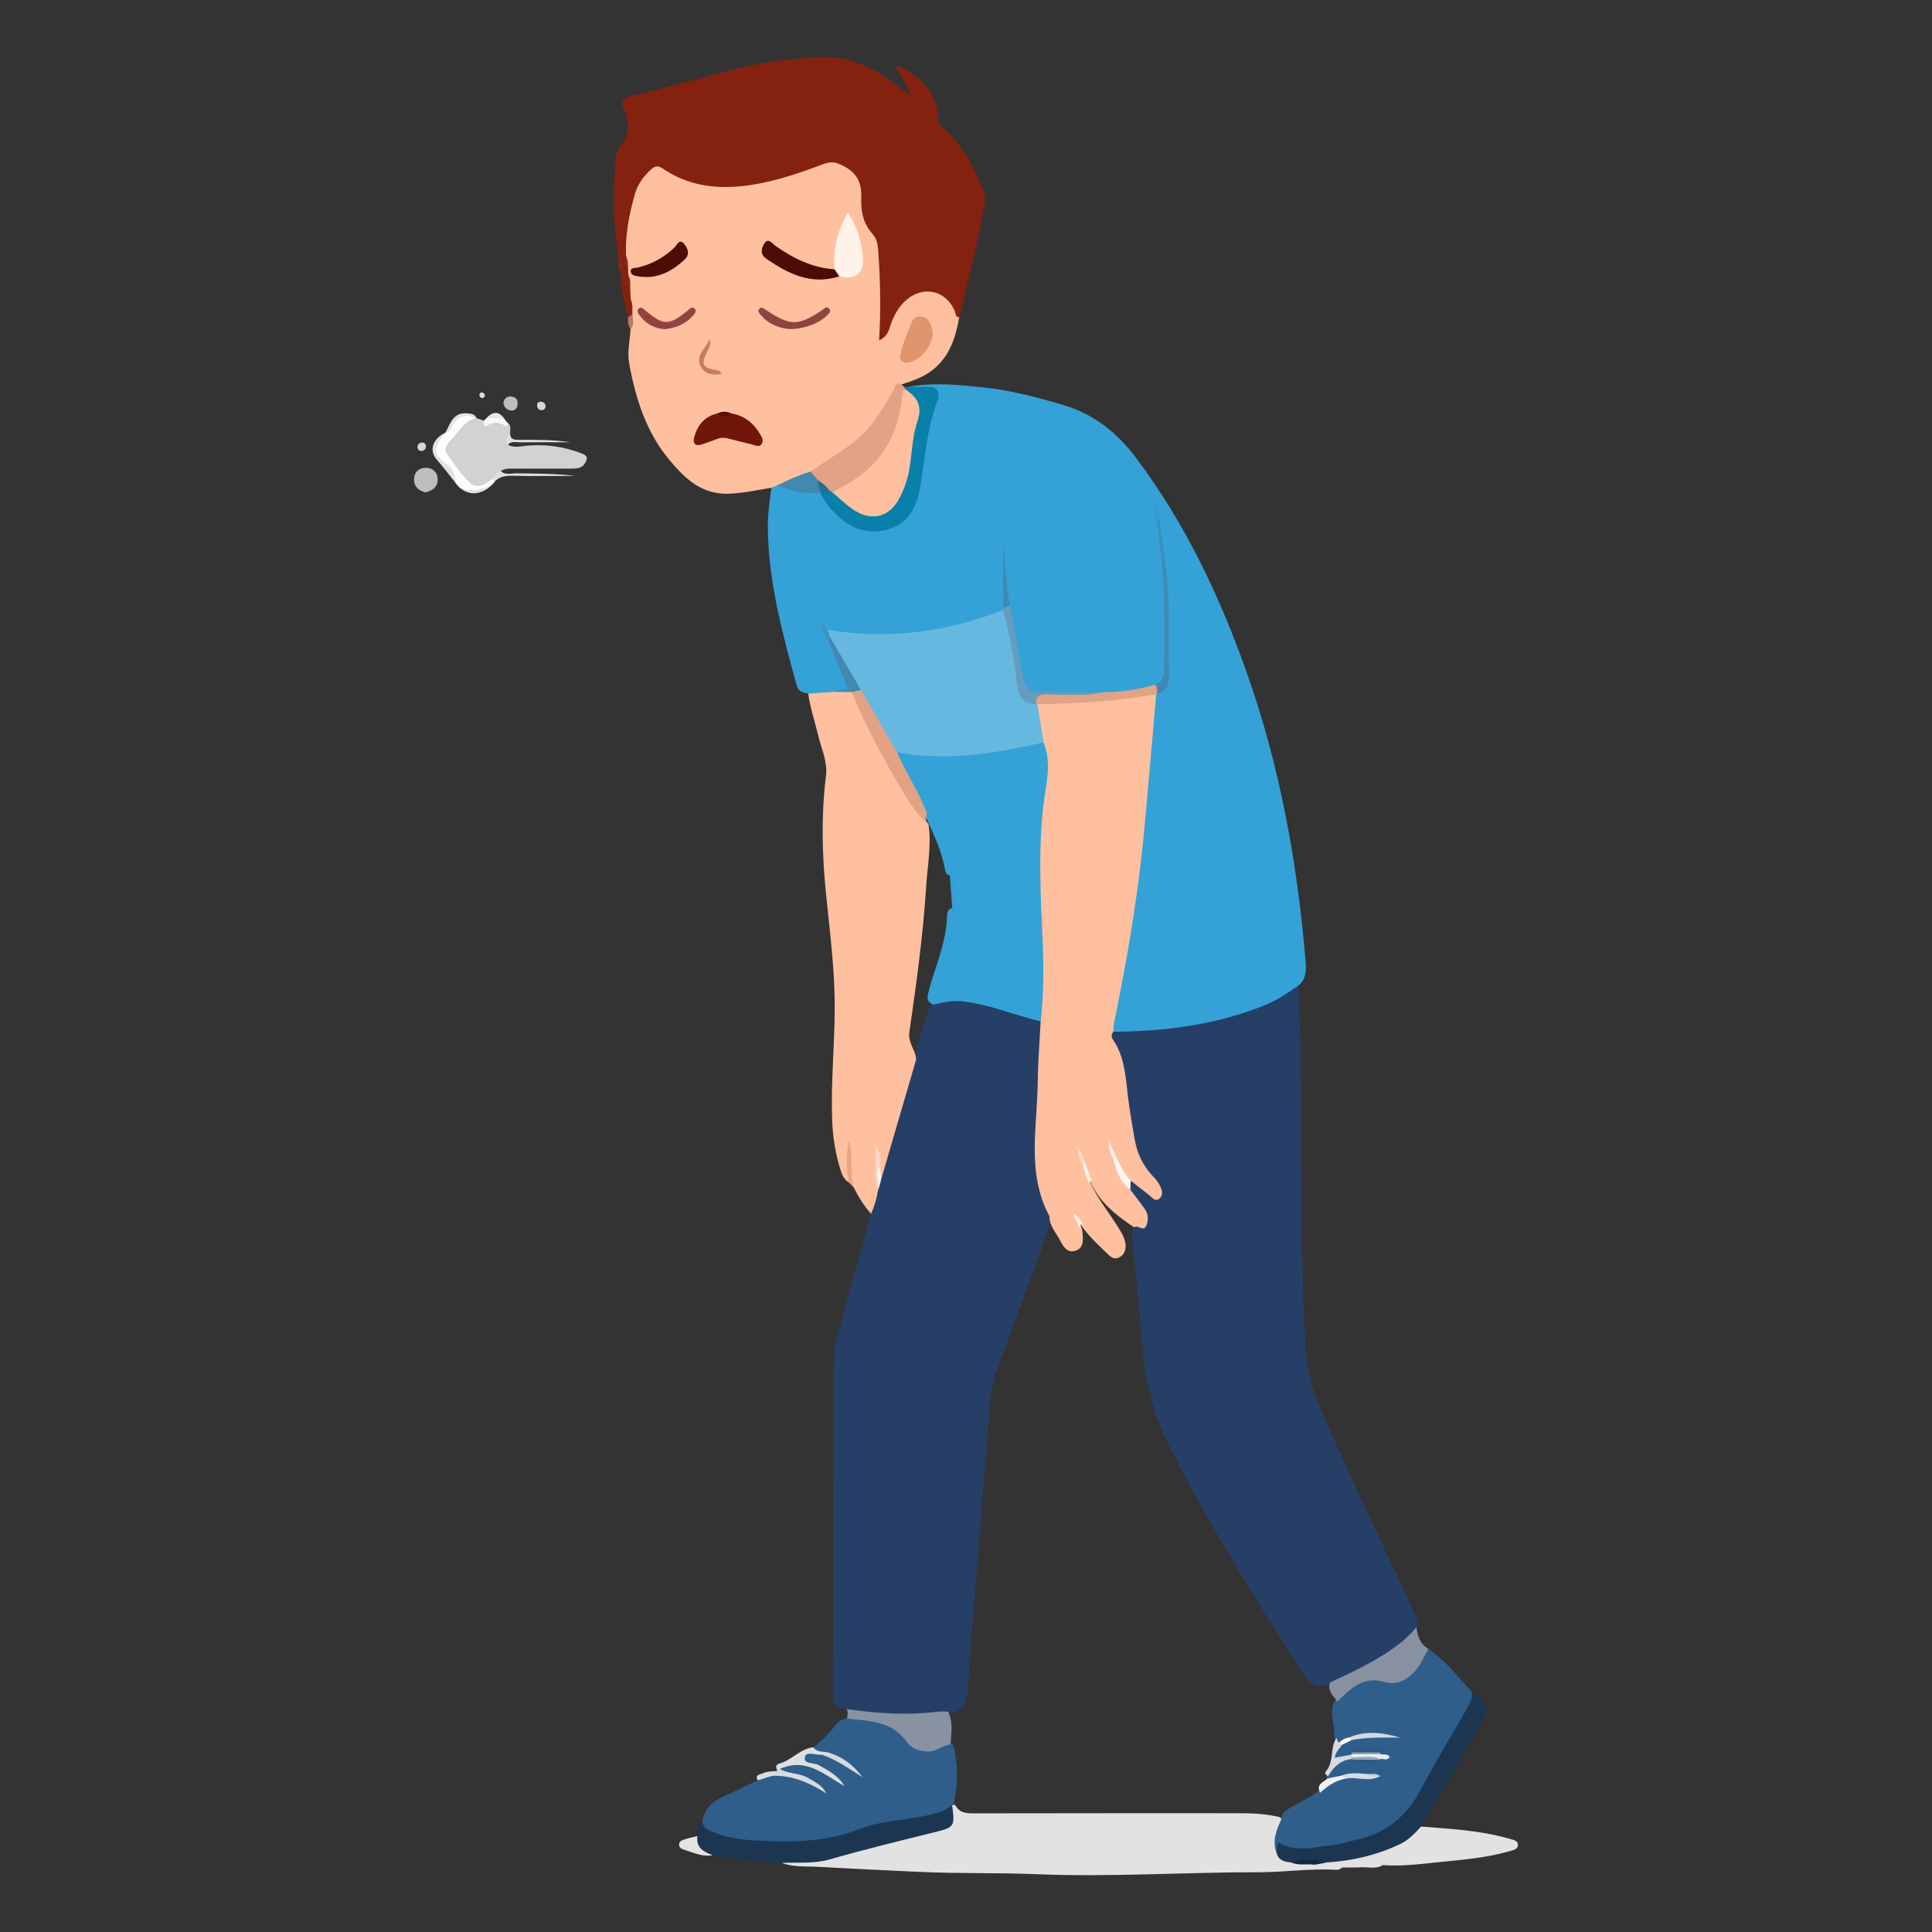 <?xml version="1.0" encoding="utf-8"?>
<!-- Generator: Adobe Illustrator 16.0.0, SVG Export Plug-In . SVG Version: 6.00 Build 0)  -->
<!DOCTYPE svg PUBLIC "-//W3C//DTD SVG 1.1//EN" "http://www.w3.org/Graphics/SVG/1.1/DTD/svg11.dtd">
<svg version="1.1" id="Layer_1" xmlns="http://www.w3.org/2000/svg" xmlns:xlink="http://www.w3.org/1999/xlink" x="0px" y="0px"
	 width="85px" height="85px" viewBox="0 0 85 85" enable-background="new 0 0 85 85" xml:space="preserve">
<rect x="0" y="0" width="85" height="85" fill="#333333" stroke="none"/>
<g>
	<path fill-rule="evenodd" clip-rule="evenodd" fill="#35A2D7" d="M35.56,30.515c-0.22-0.044-0.428-0.065-0.507-0.355
		c-0.623-2.27-1.242-4.54-1.272-6.918c-0.008-0.6,0.08-1.19,0.158-1.782c0.025-0.147,0.136-0.185,0.262-0.203
		c0.611,0.176,1.24,0.269,1.87,0.351c0.228,0.123,0.324,0.361,0.482,0.547c0.517,0.605,1.11,1.085,1.961,1.066
		c0.809-0.019,1.399-0.462,1.669-1.221c0.166-0.467,0.246-0.954,0.295-1.442c0.096-0.929,0.271-1.838,0.551-2.73
		c0.161-0.516,0.078-0.626-0.452-0.663c-0.204-0.014-0.429,0.037-0.587-0.154c1.087-0.19,2.174-0.082,3.256,0.031
		c1.21,0.127,2.382,0.434,3.55,0.782c1.348,0.403,2.359,1.222,3.184,2.319c2.18,2.9,3.709,6.141,4.904,9.541
		c1.434,4.073,2.193,8.291,2.555,12.586c0.033,0.417,0.037,0.808-0.326,1.099c-0.246,0.471-0.705,0.686-1.15,0.875
		c-2.064,0.885-4.232,1.266-6.473,1.264c-0.191-0.002-0.391,0.002-0.543-0.152c-0.146-0.256-0.062-0.516-0.01-0.771
		c0.635-2.997,1.109-6.021,1.34-9.075c0.102-1.368,0.277-2.728,0.361-4.096c0.018-0.265,0.055-0.525,0.145-0.775
		c0.023-0.06,0.055-0.114,0.092-0.164c0.369-0.278,0.463-0.655,0.453-1.103c-0.021-0.871-0.006-1.742-0.006-2.613
		c-0.029-1.279-0.182-2.546-0.379-3.807c-0.059-0.249-0.07-0.507-0.145-0.754c0.066,0.297,0.109,0.597,0.152,0.899
		c0.365,1.963,0.402,3.944,0.369,5.93c-0.014,0.467,0.125,0.997-0.496,1.216c-0.771,0.294-1.576,0.369-2.393,0.363
		c-0.949-0.013-1.896-0.006-2.844-0.003c-0.379,0.001-0.682-0.108-0.729-0.521c-0.127-1.133-0.417-2.237-0.562-3.366
		c-0.079-0.848-0.136-1.696-0.1-2.628c-0.07,0.935,0.077,1.789,0.045,2.645c-0.018,0.06-0.045,0.114-0.082,0.164
		c-0.786,0.503-1.683,0.699-2.573,0.877c-1.592,0.317-3.199,0.408-4.812,0.16c-0.088-0.014-0.172-0.035-0.252-0.072
		c-0.113-0.026-0.18-0.134-0.293-0.178c0.168,0.117,0.211,0.309,0.314,0.462c0.252,0.556,0.488,1.119,0.717,1.684
		c0.217,0.535,0.201,0.553-0.371,0.676c-0.084,0.018-0.167,0.049-0.254,0.065C36.273,30.606,35.911,30.667,35.56,30.515z"/>
	<path fill-rule="evenodd" clip-rule="evenodd" fill="#263F67" d="M37.245,75.192c-0.453-0.014-0.604-0.215-0.602-0.695
		c0.028-4.963,0.029-9.926,0.035-14.887c0-0.232,0.053-0.451,0.113-0.674c0.515-1.844,1.023-3.689,1.533-5.535
		c-0.037-0.363,0.096-0.693,0.207-1.029c0.032-0.096,0.062-0.193,0.078-0.293c0.012-0.08,0.029-0.156,0.051-0.234
		c0.512-1.746,1.01-3.498,1.519-5.246c0.214-0.648,0.38-1.311,0.604-1.955c0.063-0.182,0.12-0.367,0.266-0.506
		c0.443-0.264,0.916-0.279,1.416-0.213c1.066,0.141,2.068,0.51,3.091,0.811c0.135,0.039,0.258,0.107,0.332,0.24
		c0.02,0.807-0.021,1.613-0.049,2.42c-0.047,1.402-0.23,2.803-0.088,4.211c0.043,0.43,0.129,0.832,0.324,1.217
		c0.104,0.203,0.195,0.414,0.193,0.652c-0.236,1.088-0.701,2.098-1.074,3.141c-0.432,1.209-0.87,2.416-1.327,3.617
		c-0.364,0.957-0.334,1.973-0.418,2.967c-0.177,2.082-0.354,4.166-0.506,6.252c-0.117,1.576-0.275,3.15-0.355,4.73
		c-0.045,0.865-0.178,1.053-0.924,1.236c-1.283,0.221-2.568,0.154-3.854,0.021C37.587,75.417,37.429,75.286,37.245,75.192z"/>
	<path fill-rule="evenodd" clip-rule="evenodd" fill="#263F67" d="M48.98,45.394c2.293-0.021,4.539-0.305,6.684-1.176
		c0.527-0.215,0.984-0.533,1.447-0.848c0.141,2.248,0.098,4.5,0.125,6.75c0.037,3.025,0.027,6.051,0.193,9.074
		c0.049,0.908,0.246,1.768,0.598,2.605c1.283,3.064,2.777,6.033,4.139,9.062c0.1,0.221,0.338,0.436,0.154,0.727
		c-0.094,0.312-0.289,0.539-0.549,0.734c-1.016,0.758-2.09,1.402-3.305,1.795c-0.496,0.205-0.807,0.02-1.088-0.42
		c-2.104-3.256-4.133-6.553-5.902-10.01c-0.773-1.514-1.131-3.096-1.246-4.762c-0.098-1.387-0.262-2.768-0.398-4.15
		c-0.021-0.229-0.043-0.455,0.008-0.684c0.01-0.031,0.018-0.072,0.045-0.092c0.533-0.393,0.549-0.521,0.141-1.09
		c-0.143-0.197-0.344-0.354-0.398-0.607c-0.021-0.139-0.012-0.27,0.078-0.383c0.391-0.051,0.557,0.311,0.836,0.463
		c0.102,0.055,0.197,0.211,0.314,0.115c0.139-0.111,0.014-0.254-0.039-0.377c-0.021-0.049-0.047-0.098-0.082-0.135
		c-1.002-1.062-1.098-2.426-1.248-3.77c-0.09-0.783-0.139-1.574-0.559-2.281C48.83,45.771,48.703,45.55,48.98,45.394z"/>
	<path fill-rule="evenodd" clip-rule="evenodd" fill="#FEC09F" d="M34.188,21.354c-0.083,0.036-0.166,0.071-0.249,0.106
		c-0.615,0.096-1.211,0.237-1.852,0.261c-1.215,0.044-1.921-0.642-2.603-1.445c-1.057-1.247-1.528-2.753-1.808-4.321
		c-0.084-0.469,0.038-0.976,0.065-1.465c0.036-0.213-0.022-0.426-0.005-0.64c-0.033-0.213-0.025-0.432-0.096-0.64
		c-0.037-0.162-0.043-0.325-0.045-0.49c0.005-0.188,0.006-0.375-0.057-0.556c-0.025-0.106-0.038-0.214-0.043-0.323
		c0-0.191-0.01-0.381-0.072-0.565c-0.094-1.092,0.127-2.133,0.518-3.144c0.109-0.281,0.307-0.513,0.539-0.708
		c0.239-0.201,0.5-0.255,0.777-0.084c1.655,1.021,3.391,0.854,5.146,0.344c0.539-0.157,1.07-0.346,1.602-0.533
		c0.969-0.341,1.905,0.252,2.016,1.281c0.023,0.228,0.01,0.457,0.015,0.686c0.005,0.195-0.001,0.41,0.129,0.557
		c0.761,0.862,0.642,1.933,0.707,2.953c0.04,0.627,0.014,1.26-0.003,1.984c0.189-0.407,0.31-0.751,0.506-1.054
		c0.496-0.764,1.265-1.043,1.988-0.735c0.505,0.215,0.72,0.635,0.84,1.131c-0.148,0.82-0.366,1.59-1.02,2.195
		c-0.447,0.414-0.977,0.587-1.521,0.766c-0.314,0.317-0.491,0.724-0.71,1.103c-0.764,1.319-1.992,2.092-3.279,2.798
		C35.198,21.051,34.729,21.302,34.188,21.354z"/>
	<path fill-rule="evenodd" clip-rule="evenodd" fill="#84220F" d="M27.632,11.844c0.005,0.091,0.01,0.182,0.016,0.273
		c0.081,0.183-0.012,0.389,0.077,0.57c0.009,0.164,0.018,0.329,0.026,0.493c0.072,0.204,0.027,0.416,0.038,0.624
		c-0.007,0.096-0.022,0.184-0.155,0.155c-0.17-0.646-0.322-1.295-0.33-1.969c-0.088-0.18,0.018-0.389-0.084-0.568
		c-0.24-1.504-0.284-3.013-0.115-4.527c0.015-0.136,0.039-0.302,0.123-0.394c0.485-0.525,0.494-1.085,0.219-1.713
		c-0.15-0.343-0.046-0.494,0.395-0.591c1.544-0.345,3.063-0.797,4.601-1.18c1.095-0.272,2.21-0.41,3.338-0.5
		c1.308-0.105,2.423,0.31,3.446,1.066c0.269,0.198,0.525,0.412,0.854,0.672c-0.154-0.549-0.469-0.936-0.721-1.372
		c1.004,0.23,1.909,1.302,1.904,2.258c-0.002,0.194,0.031,0.324,0.184,0.452c0.906,0.761,1.401,1.789,1.844,2.854
		c0.081,0.195,0.055,0.37,0.02,0.563c-0.303,1.663-0.702,3.305-1.105,4.946c-0.18,0-0.155-0.148-0.198-0.257
		c-0.362-0.909-1.371-1.155-2.118-0.514c-0.371,0.319-0.594,0.737-0.737,1.198c-0.075,0.241-0.169,0.461-0.476,0.589
		c0.078-1.331,0.055-2.632-0.039-3.934c-0.02-0.272-0.059-0.53-0.242-0.734c-0.412-0.458-0.529-0.98-0.504-1.594
		c0.033-0.81-0.3-1.22-0.996-1.504c-0.253-0.103-0.465-0.067-0.705,0.024c-1.136,0.431-2.283,0.817-3.502,0.953
		c-1.268,0.141-2.461-0.034-3.528-0.766c-0.233-0.16-0.368-0.102-0.541,0.059c-0.315,0.294-0.562,0.626-0.683,1.047
		c-0.26,0.9-0.436,1.812-0.395,2.754C27.633,11.456,27.513,11.669,27.632,11.844z"/>
	<path fill-rule="evenodd" clip-rule="evenodd" fill="#FEC09F" d="M40.304,46.622c-0.515,1.764-1.029,3.527-1.544,5.291
		c-0.202-0.162-0.102-0.389-0.129-0.586c-0.013-0.236,0.028-0.477-0.042-0.709c-0.021-0.066-0.051,0.018-0.046,0.021
		c0.136,0.123,0.08,0.291,0.084,0.443c0.01,0.422-0.002,0.842,0.007,1.264c-0.056,0.365-0.162,0.717-0.309,1.057
		c-0.309-0.344-0.549-0.732-0.756-1.145c-0.306-0.529-0.176-1.115-0.207-1.605c-0.061,0.408,0.077,0.895-0.008,1.377
		c-0.212-0.127-0.304-0.33-0.374-0.555c-0.222-0.707-0.339-1.43-0.368-2.174c-0.07-1.85,0.152-3.693,0.105-5.541
		c-0.039-1.509-0.234-3.007-0.383-4.509c-0.167-1.701-0.209-3.406,0.004-5.105c0.079-0.627-0.19-1.165-0.326-1.737
		c-0.151-0.631-0.367-1.247-0.453-1.894c0.393-0.025,0.785-0.05,1.178-0.076c0.219-0.076,0.446-0.014,0.668-0.045
		c0.133,0.036,0.193,0.146,0.248,0.256c0.955,1.937,1.915,3.871,3.201,5.621c0.131,0.932-0.053,1.854-0.11,2.777
		c-0.134,2.135-0.434,4.254-0.737,6.371C39.94,45.884,40.292,46.2,40.304,46.622z"/>
	<path fill-rule="evenodd" clip-rule="evenodd" fill="#E2E2E2" d="M59.043,82.163c-0.076,0.088-0.18,0.105-0.287,0.1
		c-1.125-0.064-2.244,0.109-3.367,0.107c-3.271-0.002-6.543,0.221-9.812,0.086c-1.706-0.07-3.41-0.021-5.112-0.1
		c-1.488-0.068-2.977-0.139-4.465-0.223c-0.527-0.031-1.084,0.025-1.601-0.172c0.109-0.145,0.274-0.16,0.43-0.152
		c1.058,0.043,2.062-0.211,3.05-0.543c0.854-0.285,1.736-0.455,2.616-0.629c0.705-0.139,1.351-0.301,1.376-1.201
		c0.053-0.049,0.108-0.051,0.166-0.006c0.176,0.336,0.477,0.35,0.809,0.35c3.886-0.008,7.769-0.006,11.653-0.006
		c0.598,0,1.195,0.025,1.779,0.168c0.248,0.119,0.135,0.314,0.096,0.488c-0.076,0.332-0.225,0.654-0.104,1.006
		c0.104,0.314,0.369,0.367,0.648,0.396c0.326,0.102,0.662,0.076,0.998,0.076C58.305,81.935,58.725,81.829,59.043,82.163z"/>
	<path fill-rule="evenodd" clip-rule="evenodd" fill="#2F5E8B" d="M35.78,76.874c0.361-0.277,0.695-0.588,0.961-0.959
		c0.133-0.188,0.298-0.287,0.521-0.307c0.106-0.109,0.245-0.148,0.387-0.125c0.828,0.141,1.677,0.215,2.265,0.957
		c0.353,0.443,0.833,0.559,1.375,0.336c0.211-0.088,0.429-0.184,0.646-0.004c0.23,0.885,0.214,1.77,0.017,2.656
		c-0.02-0.012-0.04-0.018-0.062-0.018c-0.084,0.234-0.262,0.365-0.488,0.445c-0.083,0.029-0.164,0.07-0.251,0.082
		c-1.837,0.223-3.579,0.906-5.407,1.15c-1.309,0.176-2.633,0.115-3.932-0.195c-0.24-0.059-0.473-0.141-0.684-0.273
		c-0.191-0.119-0.334-0.266-0.225-0.52c0.095-0.508,0.41-0.824,0.869-1.033c0.524-0.236,1.041-0.49,1.562-0.738
		c0.148-0.221,0.377-0.271,0.619-0.291c0.746-0.064,1.407,0.182,2.033,0.559c-0.44-0.281-0.916-0.471-1.43-0.562
		c-0.136-0.023-0.295-0.016-0.282-0.225c0.429-0.441,0.93-0.299,1.412-0.148c0.429,0.135,0.819,0.357,1.149,0.674
		c-0.345-0.336-0.762-0.553-1.211-0.705c-0.172-0.059-0.363-0.084-0.324-0.324c0.038-0.234,0.244-0.213,0.416-0.227
		c0.143-0.012,0.273,0.057,0.414,0.061c0.576,0.084,1.022,0.42,1.473,0.748c-0.395-0.281-0.769-0.605-1.267-0.705
		C36.155,77.069,35.819,77.239,35.78,76.874z"/>
	<path fill-rule="evenodd" clip-rule="evenodd" fill="#2F5E8B" d="M56.168,81.536c-0.217-0.539-0.006-1.018,0.205-1.496
		c0.006-0.352,0.309-0.443,0.535-0.586c0.369-0.234,0.787-0.389,1.127-0.676c0.332-0.369,0.766-0.537,1.236-0.633
		c0.312,0.008,0.627-0.031,0.932,0.018c-0.035-0.045-0.078-0.014-0.117-0.021c-0.34,0.018-0.68-0.041-1.014,0.039
		c-0.209,0.047-0.4,0.195-0.631,0.119c-0.051-0.031-0.078-0.076-0.082-0.135c0.15-0.541,0.545-0.781,1.068-0.861
		c0.053-0.002,0.104,0.004,0.154,0.014c0.338,0.088,0.678,0.066,1.02,0.031c0.041-0.014,0.082-0.023,0.121-0.031
		c0.145-0.045,0.012-0.074-0.01-0.109c-0.018-0.035-0.023-0.07-0.02-0.105c-0.387-0.021-0.777,0.068-1.16-0.051
		c-0.031-0.01-0.039-0.01-0.037-0.006c0.008,0.016,0.012,0.033,0.018,0.051c-0.004,0.025-0.006,0.047-0.01,0.072
		c-0.023,0.047-0.059,0.082-0.102,0.107c-0.068,0.021,0.018,0.008-0.051,0.016c-0.223,0.021-0.494,0.309-0.652,0.023
		c-0.131-0.232,0.111-0.445,0.305-0.605c0.156-0.117,0.332-0.191,0.518-0.25c0.656-0.18,1.322-0.133,1.879-0.047
		c0.176-0.055,0.1-0.152,0.121-0.086c0.008,0.02-0.002,0.027-0.012,0.035c-0.184,0.178-0.354-0.021-0.533-0.021
		c-0.521-0.002-1.043-0.012-1.551,0.135c-0.186,0.061-0.342,0.197-0.545,0.215c-0.123-0.051-0.156-0.162-0.182-0.277
		c0.047-0.516-0.23-1.031,0.002-1.545c0.566-0.689,1.18-1.246,2.193-1.01c0.705,0.166,1.164-0.246,1.523-0.795
		c0.123-0.189,0.189-0.422,0.43-0.514c0.756,0.504,1.303,1.221,1.906,1.881c0.188,0.242,0.082,0.48-0.043,0.691
		c-0.875,1.486-1.65,3.031-2.605,4.469c-0.326,0.488-0.762,0.875-1.318,1.105c-1.053,0.436-2.152,0.658-3.281,0.752
		c-0.297,0.023-0.615,0.051-0.885-0.09C56.363,81.224,56.283,81.39,56.168,81.536z"/>
	<path fill-rule="evenodd" clip-rule="evenodd" fill="#1C3651" d="M30.901,80.101c0.007,0.375,0.326,0.434,0.574,0.535
		c0.573,0.234,1.196,0.305,1.801,0.34c1.549,0.088,3.096,0.062,4.574-0.514c0.993-0.389,2.065-0.375,3.086-0.625
		c0.344-0.084,0.679-0.182,0.951-0.426c0.125,0.918,0.119,0.98-0.716,1.186c-1.565,0.387-3.13,0.768-4.681,1.213
		c-0.676,0.193-1.393,0.119-2.093,0.152c-1.022-0.045-2.039-0.148-3.046-0.34c-0.756-0.156-0.845-0.27-0.668-0.84
		C30.74,80.55,30.647,80.271,30.901,80.101z"/>
	<path fill-rule="evenodd" clip-rule="evenodd" fill="#1C3651" d="M56.168,81.536c0.012-0.154,0.023-0.309,0.039-0.488
		c0.811,0.473,1.631,0.213,2.438,0.125c0.346-0.039,0.68-0.156,1.021-0.229c1.303-0.281,2.217-1.031,2.842-2.211
		c0.648-1.221,1.369-2.404,2.057-3.604c0.125-0.217,0.219-0.441,0.189-0.699c0.732,0.447,0.803,0.74,0.34,1.535
		c-0.855,1.467-1.717,2.93-2.574,4.395c-0.035,0.334-0.258,0.545-0.52,0.691c-1.123,0.623-2.309,1.023-3.619,0.928
		c-0.52-0.053-1.041-0.027-1.562-0.037C56.535,81.915,56.262,81.868,56.168,81.536z"/>
	<path fill-rule="evenodd" clip-rule="evenodd" fill="#D2D2D2" d="M20.971,18.398c0.106,0.036,0.212,0.072,0.317,0.108
		c0.348,0.084,0.72-0.082,1.058,0.104c0.149,0.114,0.093,0.277,0.1,0.424c-0.041,0.175-0.115,0.344-0.099,0.529
		c0.176,0.1,0.361,0.106,0.559,0.079c0.933-0.129,1.836-0.028,2.716,0.32c0.253,0.1,0.221,0.221,0.127,0.397
		c-0.128,0.24-0.355,0.258-0.588,0.258c-0.841,0.001-1.681,0.001-2.521,0.001c-0.21,0-0.423-0.021-0.608,0.108
		c-0.133,0.137-0.182,0.34-0.354,0.446c-0.627,0.482-1.139,0.386-1.506-0.304c-0.102-0.192-0.232-0.344-0.389-0.488
		c-0.174-0.159-0.287-0.357-0.27-0.606C19.55,19.255,20.444,18.412,20.971,18.398z"/>
	<path fill-rule="evenodd" clip-rule="evenodd" fill="#E2E2E2" d="M58.4,81.937c1.117-0.068,2.186-0.324,3.199-0.805
		c0.377-0.178,0.646-0.475,0.92-0.771c1.289,0.105,2.584,0.166,3.84,0.523c0.166,0.049,0.41,0.078,0.424,0.258
		c0.018,0.236-0.24,0.264-0.42,0.316c-1.033,0.295-2.102,0.369-3.16,0.479c-0.783,0.082-1.57,0.178-2.363,0.119
		c-0.344,0.141-0.719-0.043-1.061,0.104c-0.246,0-0.49,0.002-0.736,0.004c-0.395-0.098-0.795-0.119-1.199-0.123
		C57.986,81.778,58.205,81.915,58.4,81.937z"/>
	<path fill-rule="evenodd" clip-rule="evenodd" fill="#0880A9" d="M39.989,17.012c0.262,0.004,0.525,0.024,0.787,0.009
		c0.447-0.027,0.615,0.229,0.477,0.585c-0.486,1.256-0.551,2.59-0.781,3.893c-0.172,0.972-0.644,1.676-1.665,1.852
		c-1.019,0.175-1.743-0.369-2.36-1.09c-0.146-0.17-0.24-0.385-0.359-0.579c0.014-0.021,0.027-0.041,0.041-0.062
		c0.122-0.103,0.26-0.143,0.418-0.098c0.073,0.024,0.141,0.059,0.207,0.099c0.303,0.209,0.535,0.504,0.855,0.696
		c0.805,0.481,1.446,0.3,1.876-0.531c0.397-0.768,0.466-1.612,0.59-2.444c0.026-0.173,0.021-0.355,0.081-0.52
		c0.23-0.63,0.186-1.189-0.378-1.632c-0.021-0.053-0.016-0.103,0.017-0.15C39.858,17.03,39.924,17.021,39.989,17.012z"/>
	<path fill-rule="evenodd" clip-rule="evenodd" fill="#E3A285" d="M36.622,21.663c-0.045-0.028-0.091-0.056-0.137-0.083
		c-0.215-0.076-0.402-0.195-0.553-0.368c-0.111-0.142-0.299-0.24-0.271-0.463c0.602-0.42,1.229-0.8,1.821-1.238
		c0.837-0.618,1.329-1.477,1.821-2.35c0.076-0.134,0.094-0.381,0.361-0.244c0.043,0.041,0.086,0.082,0.129,0.124
		c0.012,0.023,0.016,0.048,0.01,0.074c0.117,1.789-1.124,3.779-2.774,4.457C36.896,21.626,36.761,21.641,36.622,21.663z"/>
	<path fill-rule="evenodd" clip-rule="evenodd" fill="#8891A1" d="M62.848,72.55c-0.205,0.326-0.332,0.689-0.605,0.984
		c-0.371,0.4-0.818,0.625-1.318,0.473c-0.965-0.297-1.512,0.289-2.088,0.859c-0.174-0.256-0.445-0.475-0.326-0.844
		c1.078-0.5,2.156-0.998,3.102-1.74c0.264-0.209,0.494-0.441,0.709-0.693C62.357,71.985,62.48,72.335,62.848,72.55z"/>
	<path fill-rule="evenodd" clip-rule="evenodd" fill="#8892A1" d="M41.819,76.747c-0.366,0.043-0.662,0.34-1.043,0.311
		c-0.341-0.023-0.684-0.135-0.881-0.416c-0.654-0.939-1.664-0.926-2.634-1.033c0.022-0.141,0.075-0.281-0.017-0.416
		c1.327,0.188,2.656,0.289,3.994,0.115c0.155-0.02,0.315-0.004,0.474-0.004C41.946,75.771,41.847,76.261,41.819,76.747z"/>
	<path fill-rule="evenodd" clip-rule="evenodd" fill="#FDFDFD" d="M20.971,18.398c-0.591,0.103-0.8,0.657-1.177,1.01
		c-0.127,0.119-0.271,0.347-0.149,0.522c0.317,0.459,0.63,0.94,1.034,1.314c0.346,0.32,0.717,0.023,1.035-0.203
		c0.062,0.074,0.061,0.147-0.004,0.22c-0.031,0.032-0.064,0.065-0.096,0.097c-0.443,0.29-0.898,0.416-1.385,0.099
		c-0.031-0.031-0.062-0.063-0.095-0.095c-0.282-0.339-0.349-0.79-0.772-1.085c-0.452-0.315-0.31-0.794,0.236-1.245l-0.003,0.001
		c0.14-0.067,0.18-0.209,0.251-0.328c0.317-0.524,0.561-0.59,1.127-0.306L20.971,18.398z"/>
	<path fill-rule="evenodd" clip-rule="evenodd" fill="#DCDFE2" d="M35.78,76.874c0.155,0.227,0.408,0.176,0.627,0.219
		c-0.002,0.205-0.126,0.143-0.236,0.109c-0.266,0.027-0.701-0.17-0.76,0.096c-0.074,0.336,0.408,0.238,0.629,0.367
		c0.418,0.244,0.85,0.455,1.111,0.916c-0.889-0.502-1.699-1.281-2.843-0.752c-0.044,0.055-0.087,0.055-0.128-0.002
		c-0.092-0.133,0.029-0.217,0.104-0.236C34.831,77.448,35.198,76.937,35.78,76.874z"/>
	<path fill-rule="evenodd" clip-rule="evenodd" fill="#BDBDBD" d="M18.71,21.663c-0.285-0.077-0.494-0.238-0.493-0.573
		c0.002-0.318,0.204-0.499,0.493-0.509c0.322-0.012,0.545,0.193,0.547,0.517C19.259,21.417,19.034,21.593,18.71,21.663z"/>
	<path fill-rule="evenodd" clip-rule="evenodd" fill="#E3E3E3" d="M30.685,80.782c-0.076,0.518,0.281,0.691,0.668,0.84
		c-0.418,0.074-0.795-0.09-1.176-0.215c-0.129-0.043-0.301-0.078-0.301-0.25s0.171-0.209,0.301-0.25
		C30.342,80.854,30.515,80.823,30.685,80.782z"/>
	<path fill-rule="evenodd" clip-rule="evenodd" fill="#D6DCE1" d="M34.181,77.827c0.043,0,0.085,0.002,0.128,0.002
		c0.38,0.219,0.843,0.168,1.229,0.387c0.312,0.178,0.637,0.328,0.82,0.689c-0.733-0.471-1.499-0.803-2.377-0.777
		c-0.056-0.188,0.174-0.105,0.202-0.213C34.181,77.886,34.18,77.856,34.181,77.827z"/>
	<path fill-rule="evenodd" clip-rule="evenodd" fill="#DFDFDF" d="M21.71,21.262c0.002-0.074,0.003-0.147,0.004-0.22
		c0.045-0.166,0.154-0.268,0.316-0.315c0.212,0.193,0.471,0.094,0.706,0.098c0.856,0.013,1.714,0.005,2.571,0.114
		c-0.908,0-1.816,0.012-2.723-0.006C22.235,20.924,21.928,20.954,21.71,21.262z"/>
	<path fill-rule="evenodd" clip-rule="evenodd" fill="#E8A580" d="M37.354,52.03c-0.123-0.611-0.126-1.223-0.01-1.838
		c0.225,0.676,0.008,1.395,0.225,2.066C37.498,52.183,37.427,52.106,37.354,52.03z"/>
	<path fill-rule="evenodd" clip-rule="evenodd" fill="#E1E1E1" d="M19.599,19.034c-0.598,0.77-0.571,0.897,0.172,1.5
		c0.242,0.196,0.241,0.552,0.364,0.83c-0.306-0.391-0.608-0.783-0.934-1.161C18.851,19.795,19.075,19.273,19.599,19.034z"/>
	<path fill-rule="evenodd" clip-rule="evenodd" fill="#E1E1E1" d="M22.347,19.563c-0.172-0.214,0.02-0.361,0.099-0.529
		c-0.019,0.311,0.185,0.32,0.415,0.318c0.742-0.006,1.486-0.002,2.229,0.105c-0.732,0-1.465-0.005-2.197,0.003
		C22.708,19.463,22.501,19.388,22.347,19.563z"/>
	<path fill-rule="evenodd" clip-rule="evenodd" fill="#BDBDBD" d="M22.146,17.725c0.044-0.205,0.16-0.29,0.339-0.28
		c0.214,0.012,0.307,0.147,0.288,0.348c-0.017,0.178-0.123,0.294-0.311,0.266C22.269,18.031,22.177,17.888,22.146,17.725z"/>
	<path fill-rule="evenodd" clip-rule="evenodd" fill="#F8F8F8" d="M22.346,18.61c-0.013,0.087-0.026,0.188-0.147,0.108
		c-0.24-0.158-0.477-0.152-0.723-0.02c-0.271,0.145-0.156-0.097-0.188-0.192c0.035-0.034,0.07-0.067,0.105-0.101
		c0.306-0.155,0.597-0.181,0.852,0.102C22.278,18.541,22.312,18.576,22.346,18.61z"/>
	<path fill-rule="evenodd" clip-rule="evenodd" fill="#E2E2E2" d="M20.974,18.401c-0.536-0.226-0.916-0.071-1.136,0.467
		c-0.045,0.11-0.125,0.165-0.242,0.167c0.217-0.395,0.331-0.899,0.951-0.852C20.727,18.198,20.891,18.211,20.974,18.401z"/>
	<path fill-rule="evenodd" clip-rule="evenodd" fill="#DCDFE2" d="M34.183,77.915c-0.068,0.07-0.135,0.143-0.202,0.213
		c-0.216,0.068-0.432,0.135-0.647,0.201c-0.128-0.27,0.104-0.252,0.248-0.318C33.774,77.919,33.981,77.942,34.183,77.915z"/>
	<path fill-rule="evenodd" clip-rule="evenodd" fill="#E1E1E1" d="M20.229,21.458c0.479,0.223,0.934,0.08,1.384-0.099
		C21.179,21.777,20.631,21.816,20.229,21.458z"/>
	<path fill-rule="evenodd" clip-rule="evenodd" fill="#E6E6E6" d="M22.245,18.507c-0.27-0.163-0.564-0.097-0.852-0.102
		C21.724,18.041,22.005,18.105,22.245,18.507z"/>
	<path fill-rule="evenodd" clip-rule="evenodd" fill="#D7D7D7" d="M23.8,17.671c0.104,0.012,0.193,0.064,0.2,0.185
		s-0.07,0.197-0.19,0.188c-0.118-0.008-0.179-0.098-0.181-0.213C23.627,17.731,23.688,17.677,23.8,17.671z"/>
	<path fill-rule="evenodd" clip-rule="evenodd" fill="#D7D7D7" d="M18.739,19.639c-0.008,0.099-0.061,0.189-0.178,0.201
		c-0.12,0.012-0.197-0.065-0.192-0.184c0.005-0.117,0.091-0.18,0.206-0.185C18.675,19.467,18.73,19.524,18.739,19.639z"/>
	<path fill-rule="evenodd" clip-rule="evenodd" fill="#E2E2E2" d="M59.779,82.159c0.336-0.213,0.707-0.059,1.061-0.104
		C60.502,82.263,60.131,82.116,59.779,82.159z"/>
	<path fill-rule="evenodd" clip-rule="evenodd" fill="#B97A65" d="M27.634,13.959c0.039-0.026,0.078-0.053,0.117-0.079
		c0.008-0.044,0.032-0.059,0.074-0.04c0.016,0.222,0.094,0.452-0.083,0.649C27.636,14.327,27.613,14.147,27.634,13.959z"/>
	<path fill-rule="evenodd" clip-rule="evenodd" fill="#DCDCDC" d="M21.335,17.405c-0.021,0.077-0.077,0.123-0.152,0.106
		c-0.037-0.009-0.082-0.065-0.089-0.105c-0.013-0.075,0.03-0.142,0.112-0.138C21.28,17.271,21.327,17.326,21.335,17.405z"/>
	<path fill-rule="evenodd" clip-rule="evenodd" fill="#862916" d="M27.22,11.422c0.164,0.169,0.08,0.375,0.084,0.568
		C27.211,11.811,27.205,11.618,27.22,11.422z"/>
	<path fill-rule="evenodd" clip-rule="evenodd" fill="#FEC09F" d="M49.73,52.341c0.209,0.277,0.424,0.549,0.623,0.832
		c0.162,0.227,0.193,0.48,0.084,0.742c-0.129,0.314-0.375-0.059-0.533,0.088c-0.805-0.539-1.561-1.125-1.951-2.059
		c-0.111-0.271-0.207-0.549-0.311-0.824c-0.086-0.184-0.062-0.412-0.264-0.607c0.205,0.225,0.184,0.479,0.285,0.686
		c0.105,0.279,0.207,0.561,0.314,0.84c0.316,0.709,0.816,1.305,1.219,1.959c0.156,0.254,0.324,0.506,0.326,0.82
		c0.002,0.227-0.086,0.412-0.301,0.512c-0.193,0.092-0.342-0.021-0.469-0.143c-0.416-0.4-0.846-0.789-1.178-1.27
		c-0.055-0.061-0.068-0.148-0.129-0.205c0.061,0.133,0.133,0.26,0.168,0.404c0.037,0.35,0.111,0.771-0.287,0.908
		c-0.42,0.143-0.588-0.273-0.754-0.568c-0.17-0.299-0.406-0.572-0.4-0.945c-1.023-1.908-0.533-3.949-0.514-5.945
		c0.008-0.877,0.082-1.752,0.127-2.627c-0.166-0.258-0.141-0.543-0.107-0.822c0.219-1.83-0.062-3.651-0.09-5.478
		c-0.018-1.303,0.062-2.602,0.24-3.891c0.092-0.672,0.119-1.329-0.041-1.989c-0.057-0.412-0.17-0.813-0.221-1.226
		c-0.023-0.2-0.102-0.413,0.07-0.593c0.621-0.227,1.279-0.149,1.916-0.193c0.908-0.063,1.809-0.153,2.711-0.261
		c0.205-0.025,0.418-0.092,0.604,0.067c-0.184,2.065-0.352,4.132-0.549,6.196c-0.268,2.785-0.744,5.538-1.309,8.276
		c-0.023,0.119-0.021,0.244-0.031,0.367c-0.078,0.111-0.098,0.219-0.016,0.34c0.521,0.764,0.561,1.648,0.664,2.523
		c0.072,0.609,0.189,1.215,0.287,1.822c0.107,0.662,0.379,1.24,0.855,1.719c0.098,0.1,0.182,0.217,0.248,0.338
		c0.105,0.191,0.182,0.43,0.006,0.588c-0.197,0.182-0.342-0.049-0.486-0.16c-0.264-0.205-0.527-0.412-0.789-0.617
		c-0.471-0.184-0.529-0.652-0.719-1.031c-0.105-0.23-0.201-0.465-0.246-0.645c0.029,0.207,0.156,0.453,0.264,0.705
		C49.215,51.46,49.486,51.894,49.73,52.341z"/>
	<path fill-rule="evenodd" clip-rule="evenodd" fill="#67B8E0" d="M45.641,30.978c0.092,0.566,0.184,1.131,0.275,1.697
		c-0.148,0.168-0.35,0.233-0.557,0.274c-1.743,0.341-3.489,0.632-5.275,0.4c-0.175-0.022-0.345-0.06-0.513-0.112
		c-0.203-0.054-0.313-0.209-0.411-0.379c-0.462-0.805-0.933-1.605-1.38-2.419c-0.444-0.792-0.925-1.565-1.335-2.378
		c-0.037-0.115-0.149-0.224-0.033-0.354c1.159,0.199,2.315,0.24,3.497,0.143c1.466-0.122,2.854-0.489,4.22-0.999
		c0.235,0.001,0.217,0.202,0.241,0.338c0.159,0.876,0.38,1.746,0.462,2.631c0.049,0.549,0.205,0.936,0.764,1.086
		C45.611,30.93,45.625,30.954,45.641,30.978z"/>
	<path fill-rule="evenodd" clip-rule="evenodd" fill="#E1A386" d="M50.869,30.554c-1.732,0.275-3.475,0.422-5.229,0.424
		l-0.045-0.001c-0.158-0.348-0.027-0.467,0.334-0.472c0.848-0.013,1.699,0.06,2.545-0.041c0.791-0.024,1.572-0.101,2.328-0.346
		c0.277,0.084,0.174,0.266,0.113,0.438L50.869,30.554z"/>
	<path fill-rule="evenodd" clip-rule="evenodd" fill="#669CBC" d="M48.475,30.464c-0.803,0.181-1.617,0.088-2.428,0.089
		c-0.326,0.001-0.498,0.07-0.451,0.424c-0.584-0.017-0.791-0.294-0.859-0.899c-0.123-1.084-0.307-2.169-0.607-3.227
		c0.003-0.033,0.006-0.066,0.01-0.1c0.085-0.08,0.163-0.18,0.301-0.098c0.158,0.909,0.316,1.818,0.477,2.727
		c0.006,0.034,0.025,0.066,0.033,0.1c0.191,0.973,0.191,0.973,1.213,0.976C46.934,30.458,47.705,30.461,48.475,30.464z"/>
	<path fill-rule="evenodd" clip-rule="evenodd" fill="#4289B0" d="M35.661,20.748c0.109,0.125,0.219,0.251,0.329,0.377
		c0.058,0.179,0.248,0.331,0.114,0.55l-0.018,0.007c-0.66,0.051-1.293-0.065-1.899-0.327C34.67,21.131,35.146,20.893,35.661,20.748z
		"/>
	<path fill-rule="evenodd" clip-rule="evenodd" fill="#3B8EBB" d="M51,22.843c0.184,1.299,0.406,2.595,0.424,3.912
		c-0.117,0.635-0.016,1.275-0.059,1.912c-0.012,0.141,0.135,0.364-0.15,0.414c-0.012-1.474,0.043-2.949-0.111-4.418
		c-0.059-0.572-0.137-1.143-0.207-1.714C50.854,22.835,50.906,22.818,51,22.843z"/>
	<path fill-rule="evenodd" clip-rule="evenodd" fill="#3F89B3" d="M36.513,28.023c0.455,0.779,0.91,1.558,1.367,2.336
		c-0.119,0.117-0.252,0.173-0.414,0.089c-0.243-0.003-0.486-0.006-0.729-0.009c0.147-0.169,0.375-0.027,0.566-0.145
		c-0.299-0.724-0.598-1.445-0.895-2.166C36.366,28.018,36.419,28,36.513,28.023z"/>
	<path fill-rule="evenodd" clip-rule="evenodd" fill="#4088B1" d="M51.215,29.08c0.223-0.496,0.043-1.02,0.105-1.526
		c0.033-0.266-0.102-0.555,0.104-0.799c0,0.981-0.02,1.963,0.012,2.943c0.012,0.429-0.115,0.711-0.52,0.858
		c-0.049-0.143,0.047-0.324-0.113-0.438C51.328,29.925,51.195,29.472,51.215,29.08z"/>
	<path fill-rule="evenodd" clip-rule="evenodd" fill="#3C8AB4" d="M44.439,26.653c-0.101,0.033-0.201,0.065-0.302,0.098
		c0.001-0.912,0.001-1.824,0.001-2.736C44.219,24.899,44.275,25.782,44.439,26.653z"/>
	<path fill-rule="evenodd" clip-rule="evenodd" fill="#379ACC" d="M51,22.843c-0.033,0.035-0.068,0.069-0.104,0.104
		c-0.174-0.305-0.121-0.644-0.162-0.971C50.941,22.235,50.945,22.546,51,22.843z"/>
	<path fill-rule="evenodd" clip-rule="evenodd" fill="#3C94C2" d="M36.513,28.023c-0.035,0.035-0.07,0.071-0.104,0.106
		c-0.104-0.208-0.207-0.416-0.318-0.642c0.224-0.039,0.194,0.191,0.321,0.22C36.445,27.812,36.479,27.918,36.513,28.023z"/>
	<path fill-rule="evenodd" clip-rule="evenodd" fill="#35A2D7" d="M39.464,33.096c2.078,0.394,4.115,0.078,6.144-0.367
		c0.102-0.022,0.205-0.036,0.309-0.054c0.375,0.936,0.088,1.873-0.018,2.803c-0.221,1.963-0.115,3.925-0.029,5.888
		c0.053,1.195,0.047,2.383-0.082,3.573c-1.152-0.275-2.25-0.75-3.441-0.883c-0.452-0.051-0.862,0.043-1.284,0.145
		c-0.388-0.154-0.229-0.459-0.172-0.707c0.118-0.494,0.317-0.966,0.453-1.457c0.151-0.542,0.302-1.082,0.318-1.65
		c0.006-0.17,0.004-0.362,0.215-0.438c0.148,0.122,0.062,0.284,0.086,0.428c-0.045-0.621-0.143-1.237-0.155-1.86
		c0-0.008-0.019-0.022-0.028-0.022c-0.016,0-0.033,0.009-0.051,0.013c-0.123-0.069-0.143-0.194-0.164-0.314
		c-0.161-0.853-0.553-1.619-0.898-2.401c-0.349-0.73-0.696-1.459-1.098-2.163C39.475,33.466,39.334,33.305,39.464,33.096z"/>
	<path fill-rule="evenodd" clip-rule="evenodd" fill="#F4DAC8" d="M38.634,52.347c-0.246-0.619-0.021-1.26-0.156-2.006
		c0.306,0.359,0.255,0.662,0.248,0.957c-0.076,0.275-0.06,0.555-0.012,0.832C38.688,52.202,38.661,52.274,38.634,52.347z"/>
	<path fill-rule="evenodd" clip-rule="evenodd" fill="#FBF6F0" d="M38.714,52.13c-0.125-0.279-0.148-0.557,0.013-0.832
		c0.011,0.205,0.022,0.41,0.033,0.615C38.745,51.985,38.729,52.058,38.714,52.13z"/>
	<path fill-rule="evenodd" clip-rule="evenodd" fill="#FBF6F1" d="M49.73,52.341c-0.457-0.34-0.627-0.836-0.748-1.361
		c-0.045-0.113,0.012-0.133,0.107-0.113c0.195,0.375,0.365,0.766,0.66,1.08C49.742,52.077,49.736,52.21,49.73,52.341z"/>
	<path fill-rule="evenodd" clip-rule="evenodd" fill="#701709" d="M32.18,18.19c0.577,0.096,0.983,0.431,1.269,0.924
		c0.076,0.131,0.168,0.293,0.045,0.439c-0.113,0.136-0.266,0.036-0.395,0.006c-0.391-0.091-0.779-0.195-1.17-0.294
		c0.08-0.096,0.177-0.082,0.277-0.053c-0.15-0.049-0.306-0.008-0.459-0.021c-0.051-0.004-0.104,0.006-0.154-0.011
		c0.014,0.049,0.087,0.03,0.096,0.084c-0.262,0.093-0.521,0.189-0.783,0.28c-0.318,0.111-0.445-0.025-0.358-0.329
		c0.147-0.514,0.45-0.894,1.001-1.021C31.759,18.2,31.97,18.21,32.18,18.19z"/>
	<path fill-rule="evenodd" clip-rule="evenodd" fill="#FEF2EA" d="M36.72,11.849c-0.076-0.885,0.123-1.704,0.58-2.497
		c0.425,0.621,0.6,1.3,0.664,1.997c0.062,0.673-0.363,0.977-1.039,0.812C36.802,12.093,36.665,12.034,36.72,11.849z"/>
	<path fill-rule="evenodd" clip-rule="evenodd" fill="#4C0C03" d="M36.72,11.849c0.068,0.104,0.137,0.207,0.205,0.311
		c-1.244,0.398-2.268-0.121-3.242-0.801c-0.248-0.174-0.183-0.475-0.043-0.667c0.172-0.237,0.342,0.029,0.469,0.119
		C34.898,11.368,35.738,11.783,36.72,11.849z"/>
	<path fill-rule="evenodd" clip-rule="evenodd" fill="#E0956C" d="M41.044,14.642c-0.014,0.51-0.455,1.103-0.922,1.267
		c-0.156,0.055-0.309,0.09-0.446-0.029c-0.135-0.117-0.054-0.251-0.027-0.389c0.07-0.366,0.22-0.702,0.352-1.045
		c0.103-0.265,0.182-0.583,0.55-0.516C40.929,14,40.979,14.349,41.044,14.642z"/>
	<path fill-rule="evenodd" clip-rule="evenodd" fill="#4C0D04" d="M28.436,12.189c-0.105-0.007-0.212-0.009-0.315-0.023
		c-0.154-0.022-0.357-0.048-0.373-0.218c-0.017-0.188,0.205-0.15,0.324-0.179c0.611-0.15,1.138-0.438,1.595-0.873
		c0.108-0.103,0.221-0.416,0.424-0.176c0.156,0.185,0.292,0.46,0.025,0.704C29.638,11.862,29.111,12.189,28.436,12.189z"/>
	<path fill-rule="evenodd" clip-rule="evenodd" fill="#914340" d="M34.759,14.477c-0.457-0.03-0.924-0.197-1.279-0.609
		c-0.066-0.077-0.164-0.164-0.08-0.272c0.084-0.109,0.176-0.043,0.271,0.021c1.084,0.734,1.442,0.737,2.499,0.028
		c0.099-0.066,0.2-0.196,0.312-0.06c0.105,0.13-0.027,0.217-0.111,0.303C36.042,14.222,35.358,14.484,34.759,14.477z"/>
	<path fill-rule="evenodd" clip-rule="evenodd" fill="#924340" d="M29.257,14.482c-0.491-0.024-0.865-0.256-1.146-0.648
		c-0.064-0.09-0.1-0.203,0.015-0.276c0.083-0.053,0.155,0.011,0.228,0.071c0.857,0.713,1.057,0.716,1.92,0.022
		c0.082-0.066,0.16-0.173,0.264-0.093c0.135,0.103,0.046,0.221-0.035,0.315C30.175,14.253,29.746,14.428,29.257,14.482z"/>
	<path fill-rule="evenodd" clip-rule="evenodd" fill="#C67A61" d="M31.222,14.938c0.092,0.234-0.052,0.399-0.135,0.578
		c-0.241,0.526-0.183,0.646,0.399,0.767c0.078,0.016,0.176-0.017,0.258,0.17c-0.386,0.071-0.736-0.005-0.902-0.306
		C30.567,15.648,31.046,15.329,31.222,14.938z"/>
	<path fill-rule="evenodd" clip-rule="evenodd" fill="#6D150A" d="M31.688,19.265c-0.082-0.013-0.164-0.025-0.246-0.038
		c0.004-0.021,0.007-0.041,0.011-0.062c0.274,0,0.548,0,0.823,0c0.002,0.018,0.002,0.035,0.004,0.052
		c-0.117,0.016-0.234,0.032-0.352,0.048C31.849,19.265,31.769,19.265,31.688,19.265z"/>
	<path fill-rule="evenodd" clip-rule="evenodd" fill="#630900" d="M32.18,18.19c-0.21,0.158-0.421,0.155-0.632,0.004
		C31.758,18.086,31.968,18.091,32.18,18.19z"/>
	<path fill-rule="evenodd" clip-rule="evenodd" fill="#862916" d="M27.825,13.84c-0.026,0.01-0.051,0.023-0.074,0.04
		c0-0.233,0-0.466,0-0.7C27.86,13.391,27.807,13.62,27.825,13.84z"/>
	<path fill-rule="evenodd" clip-rule="evenodd" fill="#862916" d="M27.725,12.688c-0.157-0.172-0.073-0.377-0.077-0.57
		C27.748,12.297,27.737,12.492,27.725,12.688z"/>
	<path fill-rule="evenodd" clip-rule="evenodd" fill="#862916" d="M27.632,11.844c-0.177-0.165-0.085-0.374-0.092-0.567
		C27.642,11.455,27.632,11.65,27.632,11.844z"/>
	<path fill-rule="evenodd" clip-rule="evenodd" fill="#E2A285" d="M40.771,35.761c-0.012,0.132-0.024,0.264-0.037,0.396
		c-0.542-0.487-0.888-1.118-1.249-1.733c-0.753-1.284-1.444-2.601-2.019-3.976c0.138-0.03,0.275-0.06,0.414-0.089
		c0.527,0.912,1.056,1.824,1.584,2.736C39.859,34.004,40.421,34.83,40.771,35.761z"/>
	<path fill-rule="evenodd" clip-rule="evenodd" fill="#0F2944" d="M58.4,81.937c-0.186,0.033-0.371,0.068-0.557,0.104
		c-0.34-0.055-0.693,0.053-1.025-0.098C57.346,81.774,57.873,81.786,58.4,81.937z"/>
	<path fill-rule="evenodd" clip-rule="evenodd" fill="#D5DAE1" d="M36.171,77.202c0.09-0.014,0.182-0.02,0.236-0.109
		c0.637,0.18,1.141,0.557,1.539,1.094C37.368,77.827,36.815,77.427,36.171,77.202z"/>
	<path fill-rule="evenodd" clip-rule="evenodd" fill="#D6DADE" d="M58.432,78.147c-0.086-0.043-0.166-0.137-0.109-0.201
		c0.387-0.43,0.176-1.047,0.484-1.496c0.031,0.078,0.008,0.186,0.127,0.211c0.059,0.012,0.094,0.047,0.105,0.107
		c-0.104,0.178-0.291,0.309-0.309,0.564c0.25-0.047,0.492-0.092,0.734-0.137c0.029,0.027,0.047,0.062,0.053,0.102
		c-0.006,0.041-0.027,0.072-0.062,0.094C58.967,77.444,58.662,77.745,58.432,78.147z"/>
	<path fill-rule="evenodd" clip-rule="evenodd" fill="#D2D9DF" d="M59.346,76.444c0.752-0.324,1.506-0.217,2.264,0.006
		c-0.719-0.006-1.438-0.029-2.146,0.107C59.42,76.522,59.355,76.511,59.346,76.444z"/>
	<path fill-rule="evenodd" clip-rule="evenodd" fill="#F3F1EF" d="M58.082,78.872c-0.203-0.375,0.143-0.459,0.33-0.629
		c0.199-0.039,0.396-0.08,0.594-0.119c0.109-0.021,0.244-0.09,0.242,0.119C58.785,78.315,58.418,78.565,58.082,78.872z"/>
	<path fill-rule="evenodd" clip-rule="evenodd" fill="#D7DCE2" d="M59.248,78.243c-0.082-0.041-0.162-0.08-0.242-0.119
		c0.391-0.16,0.795-0.1,1.197-0.072c0.16,0.1,0.359-0.031,0.514,0.092C60.244,78.419,59.734,78.169,59.248,78.243z"/>
	<path fill-rule="evenodd" clip-rule="evenodd" fill="#EAECEE" d="M59.465,77.315c0-0.039,0-0.08,0-0.119l-0.012-0.018
		c0.43-0.148,0.857-0.143,1.287-0.004c0.131,0.043,0.307-0.043,0.402,0.135c-0.119,0.174-0.279,0.061-0.414,0.076
		C60.305,77.39,59.879,77.466,59.465,77.315z"/>
	<path fill-rule="evenodd" clip-rule="evenodd" fill="#2E5A87" d="M59.486,77.099c0.059-0.258,0.258-0.102,0.379-0.111
		c0.354-0.025,0.709-0.008,1.084-0.008c-0.064,0.145-0.168,0.09-0.24,0.115C60.303,77.161,59.895,77.157,59.486,77.099z"/>
	<path fill-rule="evenodd" clip-rule="evenodd" fill="#8A9FB4" d="M59.486,77.099c0.408-0.002,0.816-0.002,1.223-0.004
		c0.012,0.025,0.023,0.053,0.031,0.08c-0.428,0.002-0.857,0.004-1.287,0.004C59.463,77.151,59.475,77.124,59.486,77.099z"/>
	<path fill-rule="evenodd" clip-rule="evenodd" fill="#95A7BB" d="M59.465,77.315c0.422,0.006,0.85-0.1,1.264,0.07l-0.002,0.047
		c-0.383,0.027-0.768,0.047-1.148-0.01c-0.041-0.012-0.082-0.021-0.123-0.031C59.461,77.366,59.465,77.341,59.465,77.315z"/>
	<path fill-rule="evenodd" clip-rule="evenodd" fill="#245280" d="M59.578,77.423c0.383,0.002,0.766,0.006,1.148,0.01
		C60.342,77.548,59.959,77.563,59.578,77.423z"/>
	<path fill-rule="evenodd" clip-rule="evenodd" fill="#FEFEFE" d="M59.346,76.444c0.039,0.037,0.078,0.076,0.117,0.113
		c-0.143,0.07-0.283,0.141-0.424,0.211c-0.035-0.037-0.07-0.072-0.105-0.107C59.041,76.532,59.184,76.47,59.346,76.444z"/>
	<path fill-rule="evenodd" clip-rule="evenodd" fill="#C4CED8" d="M60.717,78.144c-0.172-0.021-0.363,0.057-0.514-0.092
		C60.381,78.048,60.564,78.005,60.717,78.144z"/>
	<path fill-rule="evenodd" clip-rule="evenodd" fill="#FEC09F" d="M36.622,21.663c0.303-0.173,0.612-0.334,0.905-0.521
		c1.351-0.861,2.015-2.128,2.159-3.696c0.012-0.123,0.004-0.247,0.117-0.332c0.029,0.019,0.059,0.037,0.088,0.057
		c0.486,0.338,0.691,0.711,0.473,1.359c-0.221,0.656-0.237,1.38-0.349,2.074c-0.073,0.455-0.224,0.886-0.433,1.295
		c-0.422,0.829-1.19,1.06-1.982,0.562C37.247,22.238,36.947,21.932,36.622,21.663z"/>
	<path fill-rule="evenodd" clip-rule="evenodd" fill="#22718E" d="M36.104,21.674c-0.04-0.183-0.151-0.351-0.114-0.55
		c0.186,0.129,0.37,0.259,0.495,0.455C36.358,21.611,36.231,21.643,36.104,21.674z"/>
	<path fill-rule="evenodd" clip-rule="evenodd" fill="#FBF0E5" d="M48.025,51.931c-0.033,0.033-0.066,0.068-0.098,0.102
		c-0.176-0.258-0.227-0.561-0.314-0.85c-0.039-0.111,0.01-0.131,0.104-0.102C47.82,51.364,47.924,51.647,48.025,51.931z"/>
	<path fill-rule="evenodd" clip-rule="evenodd" fill="#FBF0E4" d="M49.09,50.866c-0.035,0.037-0.072,0.076-0.107,0.113
		c-0.162-0.232-0.201-0.502-0.201-0.795C48.885,50.411,48.988,50.64,49.09,50.866z"/>
	<path fill-rule="evenodd" clip-rule="evenodd" fill="#FADCC8" d="M47.717,51.081c-0.033,0.033-0.068,0.066-0.104,0.102
		c-0.15-0.182-0.127-0.414-0.258-0.738C47.637,50.673,47.621,50.907,47.717,51.081z"/>
	<path fill-rule="evenodd" clip-rule="evenodd" fill="#FDF5EE" d="M47.619,53.821c-0.092,0.047-0.104,0.135-0.113,0.225
		c-0.086-0.191-0.172-0.383-0.295-0.658C47.455,53.532,47.533,53.681,47.619,53.821z"/>
	<path fill-rule="evenodd" clip-rule="evenodd" fill="#339ED2" d="M41.892,39.938c-0.035-0.473-0.07-0.945-0.104-1.417
		c0.035-0.031,0.067-0.228,0.104-0.067c0.15,0.669,0.154,1.353,0.041,2.039C41.919,40.308,41.905,40.123,41.892,39.938z"/>
</g>
</svg>
